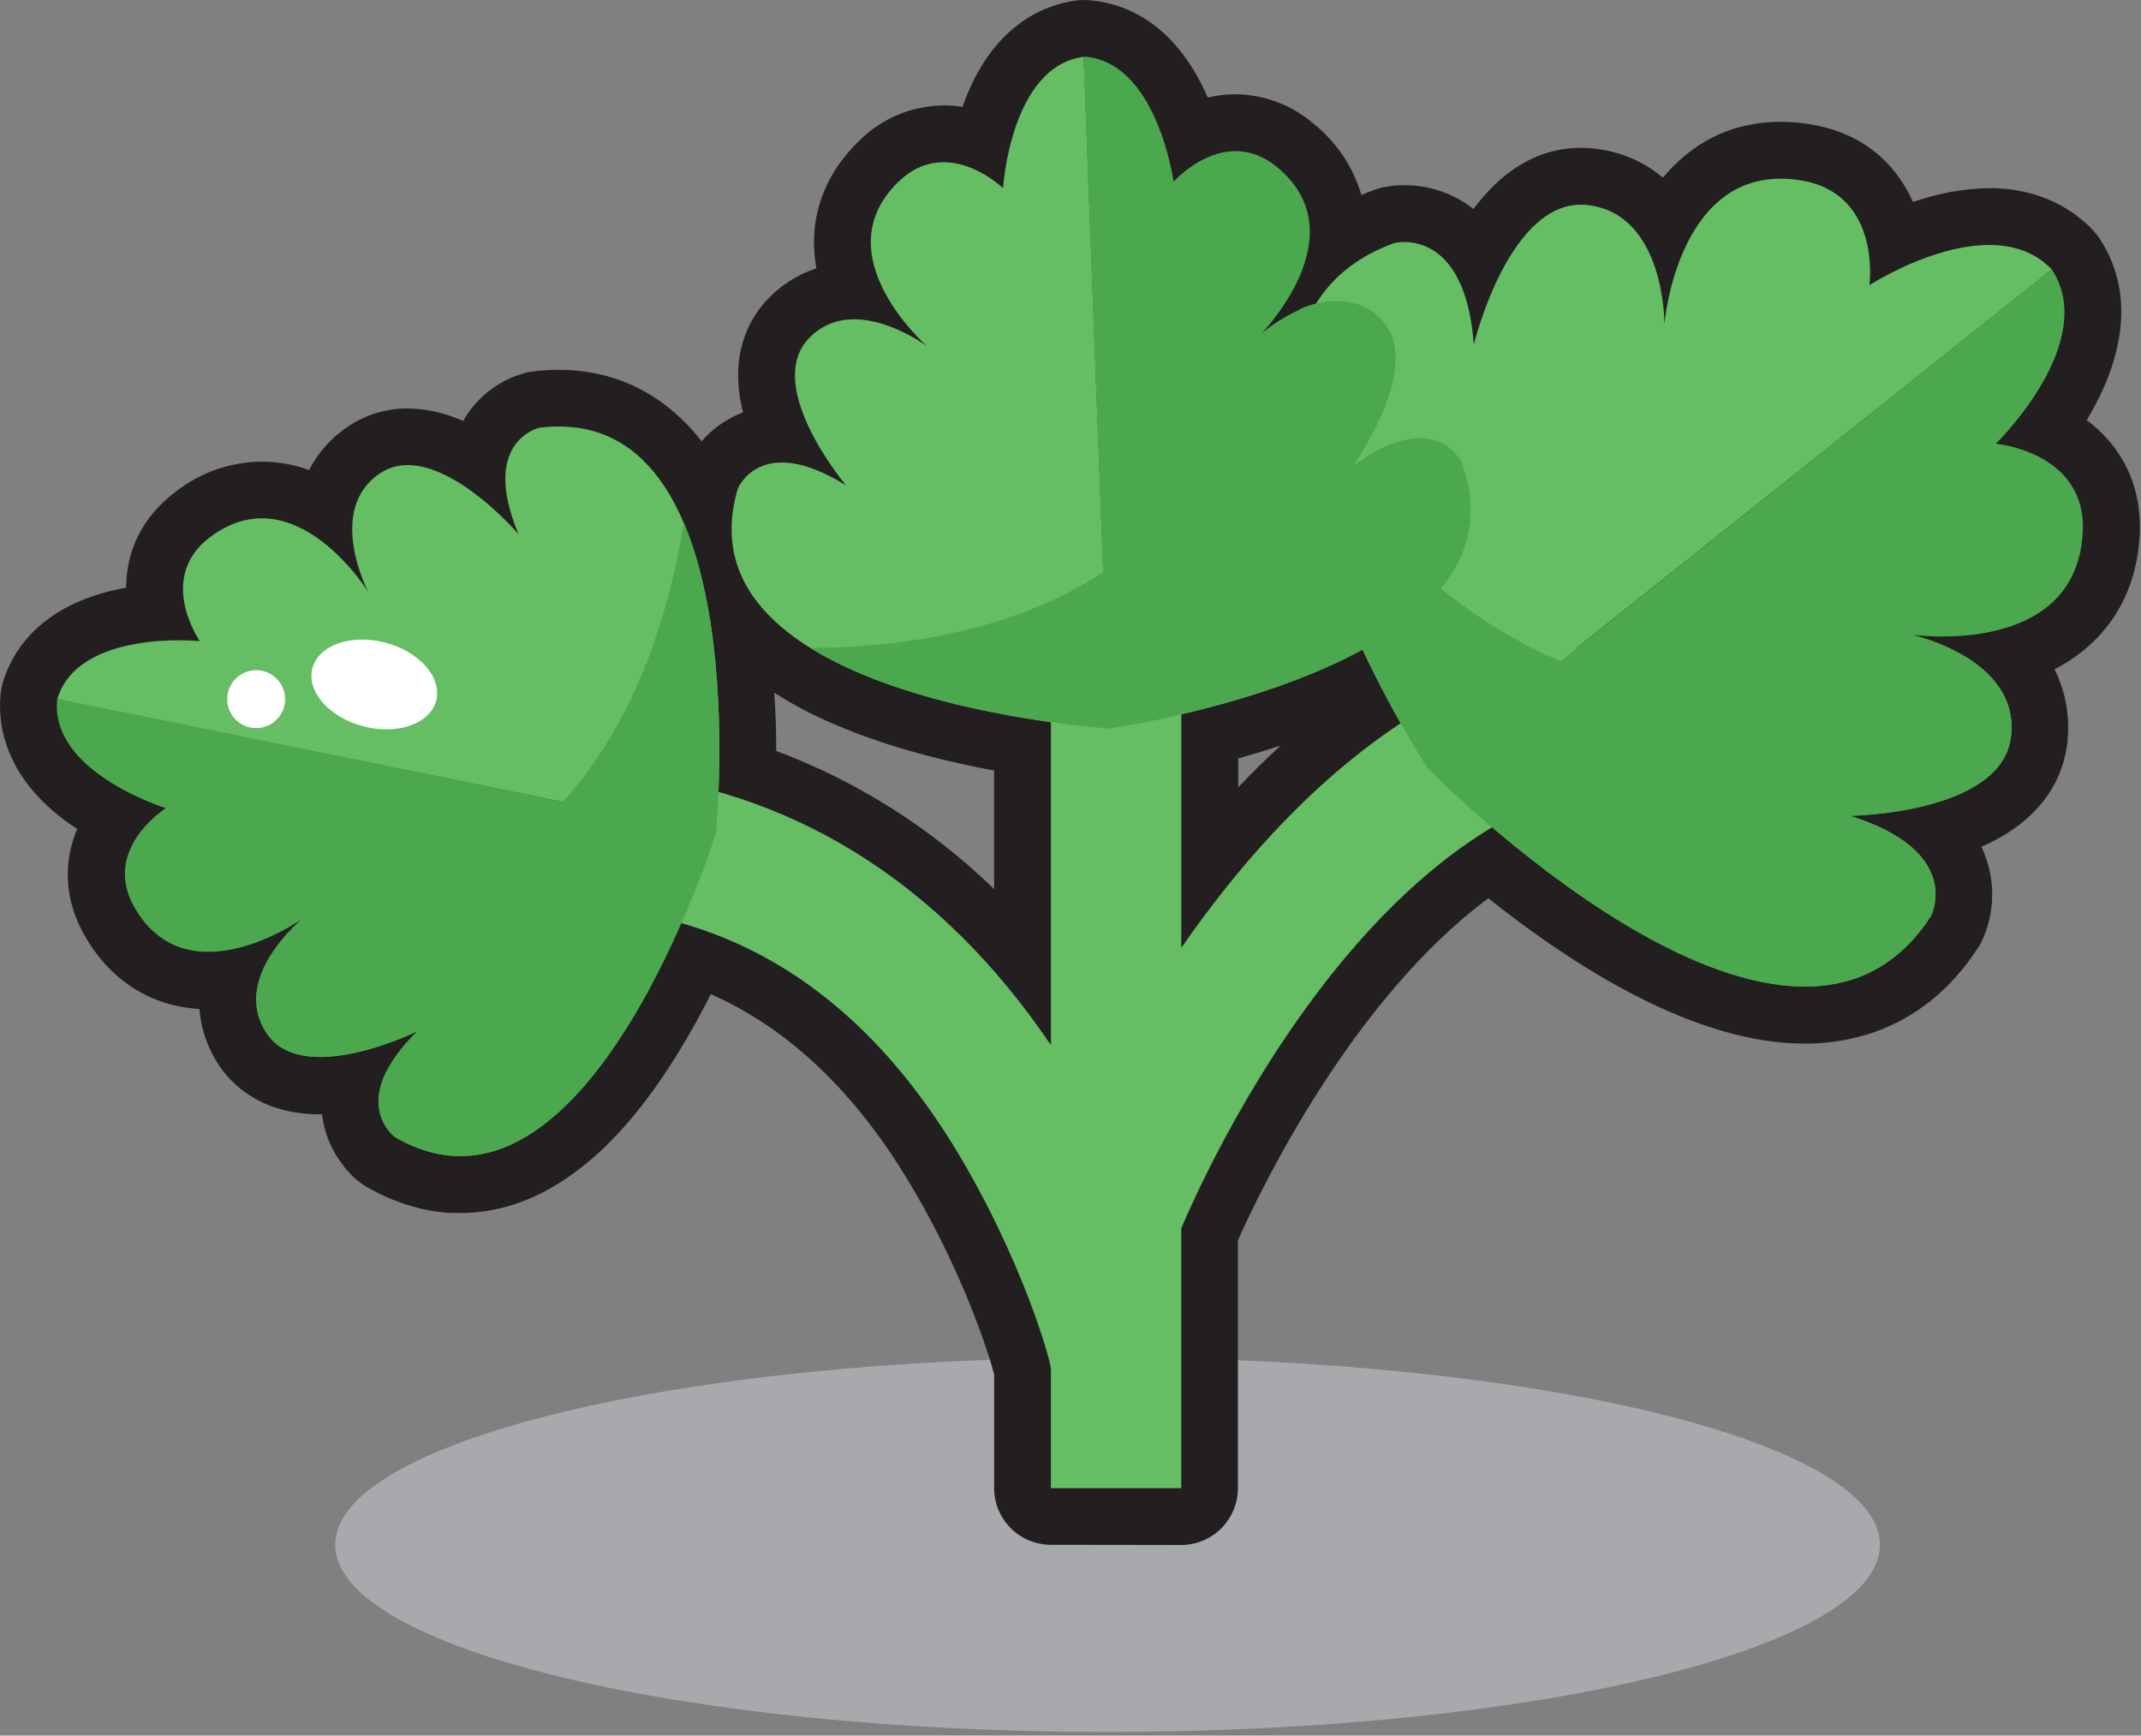 <svg width="565" height="458" viewBox="0 0 565 458" fill="none" xmlns="http://www.w3.org/2000/svg">
<rect x="0" y="0" width="565" height="458" fill="#808080" stroke="none"/>
<g clip-path="url(#clip0_4870_3170)">
<path d="M292.28 457.04C404.847 457.04 496.1 434.923 496.1 407.64C496.1 380.357 404.847 358.24 292.28 358.24C179.714 358.24 88.46 380.357 88.46 407.64C88.46 434.923 179.714 457.04 292.28 457.04Z" fill="#A7A9AC"/>
<path d="M277.34 407.65C273.362 407.65 269.547 406.069 266.734 403.256C263.921 400.443 262.34 396.628 262.34 392.65V362.65C261 357.35 253.69 334.18 238.57 309.77C224.47 286.98 207.36 271.08 187.57 262.33C183.594 270.319 179.069 278.024 174.03 285.39L173.94 285.51C172.94 286.97 171.87 288.44 170.79 289.87L170.73 289.95C169.79 291.19 168.87 292.38 167.97 293.49L167.88 293.6C166.88 294.86 165.8 296.1 164.76 297.27L164.68 297.37C163.68 298.49 162.68 299.61 161.5 300.77L161.05 301.23C157.513 304.853 153.624 308.116 149.44 310.97L149.3 311.07C148.52 311.59 147.81 312.07 147.09 312.48L146.6 312.79C145.82 313.25 145.03 313.7 144.22 314.14L143.85 314.34C142.97 314.8 142.05 315.25 141.16 315.67C139.291 316.522 137.374 317.266 135.42 317.9C133.419 318.537 131.378 319.041 129.31 319.41C127.495 319.728 125.661 319.935 123.82 320.03C123.49 320.03 123.19 320.03 122.88 320.08C122.57 320.13 122.05 320.08 121.63 320.08C121.21 320.08 120.5 320.08 119.94 320.08H119.14C118.33 320.08 117.58 319.98 116.84 319.9H116.76L115.95 319.81C114.89 319.68 113.9 319.52 112.95 319.34C112 319.16 111.04 318.94 109.95 318.66L109.09 318.42C108.35 318.21 107.62 317.99 106.88 317.75L106.02 317.45C104.94 317.07 104.02 316.7 103.02 316.32C100.826 315.386 98.692 314.317 96.63 313.12C96.113 312.813 95.612 312.479 95.13 312.12L94.52 311.63L94.04 311.24L93.39 310.66L92.84 310.13L92.33 309.61L92.12 309.39C91.92 309.18 91.68 308.92 91.44 308.63L91.33 308.51C91.08 308.21 90.82 307.9 90.56 307.51L90.26 307.13L89.66 306.29C89.59 306.2 89.48 306.03 89.37 305.87C89.12 305.49 88.92 305.17 88.72 304.87C88.63 304.73 88.52 304.55 88.42 304.37C88.18 303.96 87.93 303.5 87.68 303.01L87.49 302.62C87.02 301.645 86.61 300.643 86.26 299.62L86.2 299.44C85.98 298.8 85.79 298.13 85.6 297.44V297.34C85.47 296.83 85.36 296.34 85.26 295.76C85.16 295.18 85.07 294.64 85 294.05H84.41C68.7 294.05 60.95 285.9 57.73 281.05C57.023 279.973 56.382 278.854 55.81 277.7L55.65 277.37C53.947 273.889 52.929 270.114 52.65 266.25C40.02 265.54 29.46 258.96 22.71 247.54C16.51 237.03 16.9 227.03 20.36 218.76C0.84 205.97 -0.68 190.82 0.19 182.82C0.29 181.919 0.471 181.028 0.73 180.16C4.73 166.87 16.3 158.1 33.29 155.08C33.34 146.08 36.87 136.76 46.69 129.51C53.122 124.572 60.992 121.871 69.1 121.82C73.351 121.831 77.567 122.582 81.56 124.04C83.983 119.317 87.599 115.311 92.05 112.42C96.669 109.372 102.086 107.757 107.62 107.78C112.66 107.869 117.628 109 122.21 111.1C123.997 107.945 126.404 105.185 129.286 102.985C132.169 100.785 135.466 99.192 138.98 98.3C139.452 98.191 139.929 98.108 140.41 98.05C142.762 97.75 145.13 97.597 147.5 97.59C162.63 97.59 175.58 104.17 185.15 116.44C188.113 113.037 191.871 110.419 196.09 108.82C192.19 93.51 197.91 83.99 202.29 79.26C205.877 75.36 210.41 72.452 215.45 70.82C215.092 68.879 214.881 66.913 214.82 64.94C214.54 54.63 218.6 45.08 226.56 37.33C229.492 34.347 232.983 31.972 236.833 30.34C240.684 28.709 244.818 27.852 249 27.82C250.674 27.82 252.345 27.948 254 28.2C261.7 6.2 276.1 1.2 284 0.13C284.64 0.05 285.285 0.01 285.93 0.01H286.72C294.72 0.43 309.42 4.34 318.72 25.73C321.109 25.161 323.555 24.873 326.01 24.87C333.631 24.944 340.978 27.722 346.74 32.71C352.732 37.535 357.104 44.078 359.27 51.46C360.47 50.94 361.69 50.46 362.95 50C363.4 49.84 363.87 49.7 364.33 49.58C366.386 49.084 368.495 48.842 370.61 48.86C377.221 48.847 383.644 51.063 388.84 55.15C395.48 46.22 404.72 39.01 417.26 39.01C418.403 39.012 419.545 39.079 420.68 39.21C427.366 39.885 433.694 42.558 438.84 46.88C445.92 38.36 456.01 32.15 469.97 32.15C472.607 32.16 475.239 32.383 477.84 32.82C492.14 35.19 500.51 43.62 504.84 53.31C511.309 51.01 518.106 49.771 524.97 49.64C535.92 49.64 545.38 53.48 552.32 60.73C552.95 61.387 553.519 62.1 554.02 62.86C564.39 78.61 559.26 96.68 550.68 110.86C559.16 117.22 565.5 127.27 564.62 141.72C563.62 157.6 555.53 169.72 542.16 176.62L542.29 176.88C542.47 177.23 542.64 177.55 542.79 177.88C543.02 178.39 543.22 178.88 543.41 179.36V179.45C543.58 179.85 543.73 180.21 543.86 180.59C544.06 181.13 544.22 181.65 544.37 182.18V182.23C544.51 182.67 544.63 183.06 544.74 183.47C544.85 183.88 544.99 184.54 545.1 185.08V185.18C545.2 185.63 545.28 186.04 545.35 186.46C545.45 187.04 545.52 187.61 545.57 188.17V188.25C545.63 188.73 545.68 189.16 545.71 189.6C545.71 190.21 545.77 190.85 545.77 191.48V191.54C545.77 191.97 545.77 192.37 545.77 192.78C545.77 193.55 545.71 194.33 545.62 195.24C545.62 195.5 545.62 195.76 545.55 196.03C544.67 203.8 540.29 215.82 522.89 223.45L522.98 223.65C524.467 226.843 525.368 230.278 525.64 233.79C525.71 234.68 525.74 235.6 525.72 236.51C525.677 240.694 524.707 244.816 522.88 248.58C522.662 249.009 522.422 249.426 522.16 249.83C515.01 260.95 505.65 268.56 494.36 272.45C493.79 272.65 493.22 272.84 492.64 273.01C487.306 274.617 481.761 275.419 476.19 275.39C447.83 275.39 416.51 255.94 392.77 237.04C356.69 263.81 332.68 313.84 326.68 327.3V392.7C326.68 396.678 325.1 400.493 322.287 403.306C319.474 406.119 315.658 407.7 311.68 407.7L277.34 407.65ZM204.84 198.16C226.32 206.21 245.899 218.624 262.34 234.62V203.33L260.08 202.9L257.75 202.43L255.17 201.89L252.75 201.36L250.12 200.76L247.58 200.14L244.92 199.46L242.83 198.91L242.26 198.75L239.63 198.01L237.48 197.37L236.92 197.2L234.3 196.38L233.53 196.13L232.11 195.66L231.43 195.43L228.93 194.56L228.13 194.27L226.7 193.74L225.95 193.46L223.58 192.53L222.71 192.18L221.36 191.62L220.27 191.15L218.27 190.28L217.27 189.84C216.86 189.65 216.43 189.46 216.01 189.25C215.42 188.98 214.82 188.69 214.23 188.39L213.1 187.82L212.01 187.26L210.84 186.64C210.25 186.32 209.65 185.99 209.06 185.64C208.73 185.46 208.41 185.26 208.06 185.07L206.67 184.25L205.74 183.68L204.32 182.78C204.72 188.25 204.84 193.45 204.84 198.16ZM326.76 207.75C330.434 203.89 334.16 200.223 337.94 196.75C334.1 198.02 330.34 199.15 326.76 200.15V207.75Z" fill="#231F20"/>
<path d="M324.09 233.549C319.66 239.059 315.55 244.619 311.74 250.119V171.949H277.34V275.819C248.14 232.509 208.04 207.649 160.84 203.759L157.89 239.639C196.29 242.809 227.73 263.739 251.33 301.859C269.92 331.909 278.17 361.649 277.33 361.859V392.699H311.73V324.119C319.13 306.679 373.62 186.479 459.05 207.259L467.56 172.259C416.04 159.749 366.43 180.939 324.09 233.549Z" fill="#66BE64"/>
<path d="M509.6 241.67C509.6 241.67 518.37 224.67 488.18 215.28C488.18 215.28 528.39 214.81 530.71 194.28C533.03 173.75 504.62 167.5 504.62 167.5C504.62 167.5 547.62 173.7 549.62 140.76C550.93 119.24 526.69 117.09 526.69 117.09C526.69 117.09 554.14 90.36 541.46 71.09L376.58 202.53C376.58 202.53 471.97 300.16 509.6 241.67Z" fill="#4CA84E"/>
<path d="M493.33 75.249C493.33 75.249 496.63 51.139 475.33 47.619C442.77 42.229 439.23 85.519 439.23 85.519C439.23 85.519 439.47 56.429 418.94 54.109C398.41 51.789 388.94 90.889 388.94 90.889C386.56 59.369 368 64.119 368 64.119C302.59 87.769 376.5 202.529 376.5 202.529L541.45 71.099C525.51 54.449 493.33 75.249 493.33 75.249Z" fill="#66BE64"/>
<g style="mix-blend-mode:multiply">
<path d="M509.6 241.67C509.6 241.67 518.37 224.67 488.18 215.28C488.18 215.28 528.39 214.81 530.71 194.28C531.87 183.96 525.27 177.28 518.42 173.13L504.62 167.5C504.62 167.5 422.72 225.11 343.48 115.5L341.91 117.5C347.32 157.08 376.58 202.5 376.58 202.5C376.58 202.5 471.97 300.16 509.6 241.67Z" fill="#4CA84E"/>
</g>
<path d="M104.26 300.071C104.26 300.071 91.17 290.671 110.21 272.071C110.21 272.071 79.91 287.121 70.31 272.621C60.71 258.121 79.6 242.571 79.6 242.571C79.6 242.571 49.78 263.681 35.66 239.771C26.44 224.161 43.77 213.261 43.77 213.261C43.77 213.261 12.98 203.751 15.1 184.471L188.92 219.821C188.92 219.821 154.84 329.471 104.26 300.071Z" fill="#4CA84E"/>
<path d="M52.73 169.179C52.73 169.179 41.03 152.389 55.61 141.609C77.93 125.109 97.16 156.179 97.16 156.179C97.16 156.179 85.84 134.479 100.33 124.879C114.82 115.279 136.84 140.959 136.84 140.959C126.56 116.439 142.28 112.889 142.28 112.889C200.34 105.559 188.92 219.819 188.92 219.819L15.1 184.499C20.67 165.929 52.73 169.179 52.73 169.179Z" fill="#66BE64"/>
<g style="mix-blend-mode:multiply">
<path d="M147.91 293.05C149.71 291.4 151.45 289.62 153.15 287.74L153.49 287.35C154.49 286.29 155.37 285.19 156.28 284.07L156.9 283.3C157.55 282.48 158.19 281.66 158.82 280.82C159.82 279.52 160.75 278.2 161.68 276.82C162.84 275.16 163.96 273.46 165.05 271.74C180.2 247.82 188.92 219.74 188.92 219.74C188.92 219.74 193.92 169.74 180.48 137.99C162.31 248.15 79.6 242.6 79.6 242.6L71.41 252.1C70.98 252.8 70.56 253.53 70.18 254.28C70 254.63 69.82 254.99 69.66 255.35C69.639 255.382 69.623 255.415 69.61 255.45C69.45 255.79 69.3 256.14 69.16 256.45C69.16 256.51 69.11 256.56 69.09 256.62C68.96 256.95 68.84 257.29 68.72 257.62C68.72 257.7 68.66 257.78 68.64 257.86C68.53 258.18 68.44 258.5 68.35 258.86C68.35 258.96 68.28 259.06 68.26 259.16C68.17 259.47 68.11 259.78 68.04 260.09C68.04 260.21 67.98 260.33 67.96 260.45C67.9 260.75 67.86 261.05 67.81 261.35L67.75 261.76C67.75 262.04 67.7 262.34 67.67 262.63C67.64 262.92 67.67 262.93 67.67 263.08C67.67 263.23 67.67 263.64 67.67 263.92V264.42C67.67 264.69 67.67 264.96 67.74 265.23C67.81 265.5 67.74 265.59 67.79 265.78C67.84 265.97 67.87 266.3 67.92 266.57C67.97 266.84 67.98 266.95 68.02 267.14C68.06 267.33 68.16 267.66 68.23 267.92C68.3 268.18 68.33 268.31 68.39 268.5C68.45 268.69 68.58 269.01 68.67 269.27C68.76 269.53 68.81 269.67 68.9 269.87C68.99 270.07 69.15 270.39 69.28 270.66C69.41 270.93 69.46 271.05 69.56 271.24C69.66 271.43 69.95 271.9 70.15 272.24L70.38 272.61C79.98 287.11 110.28 272.06 110.28 272.06C107.107 275.005 104.409 278.422 102.28 282.19C100.901 284.624 100.091 287.339 99.91 290.13C99.91 290.48 99.91 290.82 99.91 291.13C99.91 291.44 99.91 291.77 99.98 292.13C100.037 292.657 100.134 293.178 100.27 293.69C100.35 294.03 100.45 294.37 100.55 294.69C100.72 295.174 100.917 295.648 101.14 296.11C101.591 297.05 102.162 297.928 102.84 298.72C103.259 299.217 103.728 299.67 104.24 300.07C105.754 300.955 107.324 301.74 108.94 302.42C111.141 303.368 113.438 304.075 115.79 304.53C117.967 304.952 120.184 305.129 122.4 305.06C123.836 305.016 125.267 304.866 126.68 304.61C128.088 304.375 129.479 304.041 130.84 303.61C132.222 303.169 133.575 302.641 134.89 302.03C135.55 301.73 136.21 301.4 136.89 301.03C139.695 299.527 142.347 297.755 144.81 295.74C145.84 294.89 146.89 293.99 147.91 293.05Z" fill="#4CA84E"/>
</g>
<path d="M385.53 121.669C385.53 121.669 378.37 107.239 356.97 123.019C356.97 123.019 376.72 95.549 363.97 83.739C351.22 71.929 332.84 88.049 332.84 88.049C332.84 88.049 358.49 62.049 337.18 44.229C323.26 32.609 309.71 47.949 309.71 47.949C309.71 47.949 305.3 16.019 285.94 14.949L292.68 192.189C292.68 192.189 406.37 176.349 385.53 121.669Z" fill="#4CA84E"/>
<path d="M264.7 49.66C264.7 49.66 250.02 35.39 237.02 48.04C217.13 67.4 244.68 91.4 244.68 91.4C244.68 91.4 225.1 76.72 213.29 89.47C201.48 102.22 223.29 128.11 223.29 128.11C200.75 114 194.71 128.93 194.71 128.93C178.09 185.04 292.71 192.24 292.71 192.24L285.97 15C266.67 17.49 264.7 49.66 264.7 49.66Z" fill="#66BE64"/>
<g style="mix-blend-mode:multiply">
<path d="M388.07 133.82C387.917 129.665 387.058 125.567 385.53 121.7C385.53 121.7 379.76 110.09 363.1 119.12C361.671 119.895 360.283 120.743 358.94 121.66L358.69 121.84C358.12 122.22 357.56 122.62 356.97 123.05C356.97 123.05 357.97 121.62 359.43 119.27C359.69 118.85 359.96 118.4 360.24 117.92C360.62 117.28 361.01 116.6 361.41 115.87C361.81 115.14 362.17 114.48 362.55 113.73C362.93 112.98 363.28 112.27 363.64 111.51C366.04 106.44 368.18 100.41 368.25 94.89V94.78C368.25 90.59 367.13 86.7 363.97 83.78L363.7 83.55C363.39 83.27 363.07 83 362.7 82.75C362.54 82.62 362.37 82.52 362.21 82.4L361.46 81.87C361.28 81.76 361.1 81.67 360.92 81.57C360.685 81.416 360.441 81.276 360.19 81.15C360.01 81.05 359.82 80.98 359.63 80.89C359.44 80.8 359.15 80.66 358.9 80.56L358.34 80.37L357.6 80.11L357.07 79.98L356.28 79.78L355.78 79.7C355.51 79.65 355.23 79.6 354.96 79.57H354.48C354.2 79.57 353.92 79.57 353.63 79.51H352.31H351.93L350.99 79.58H350.67L349.67 79.71H349.41L348.41 79.9H348.21L347.13 80.17H347C346.62 80.27 346.25 80.38 345.88 80.5H345.81C345.43 80.62 345.04 80.76 344.66 80.9C344.27 81.04 343.88 81.2 343.5 81.35L332.84 88.05C332.84 88.05 324.4 170.33 213.84 170.98C243.04 189.12 292.69 192.24 292.69 192.24C292.69 192.24 334.11 186.45 362.38 169.83C363.38 169.24 364.38 168.65 365.38 168.03C368.14 166.281 370.786 164.357 373.3 162.27C382.37 154.61 388.38 145.22 388.07 133.82Z" fill="#4CA84E"/>
</g>
<path d="M115.105 184.883C116.698 178.781 110.677 171.925 101.657 169.57C92.636 167.216 84.033 170.254 82.44 176.357C80.847 182.459 86.868 189.315 95.888 191.67C104.908 194.024 113.512 190.986 115.105 184.883Z" fill="white"/>
<path d="M67.6 192.139C71.82 192.139 75.24 188.719 75.24 184.499C75.24 180.28 71.82 176.859 67.6 176.859C63.381 176.859 59.96 180.28 59.96 184.499C59.96 188.719 63.381 192.139 67.6 192.139Z" fill="white"/>
</g>
<defs>
<clipPath id="clip0_4870_3170">
<rect width="564.66" height="457.04" fill="white"/>
</clipPath>
</defs>
</svg>
